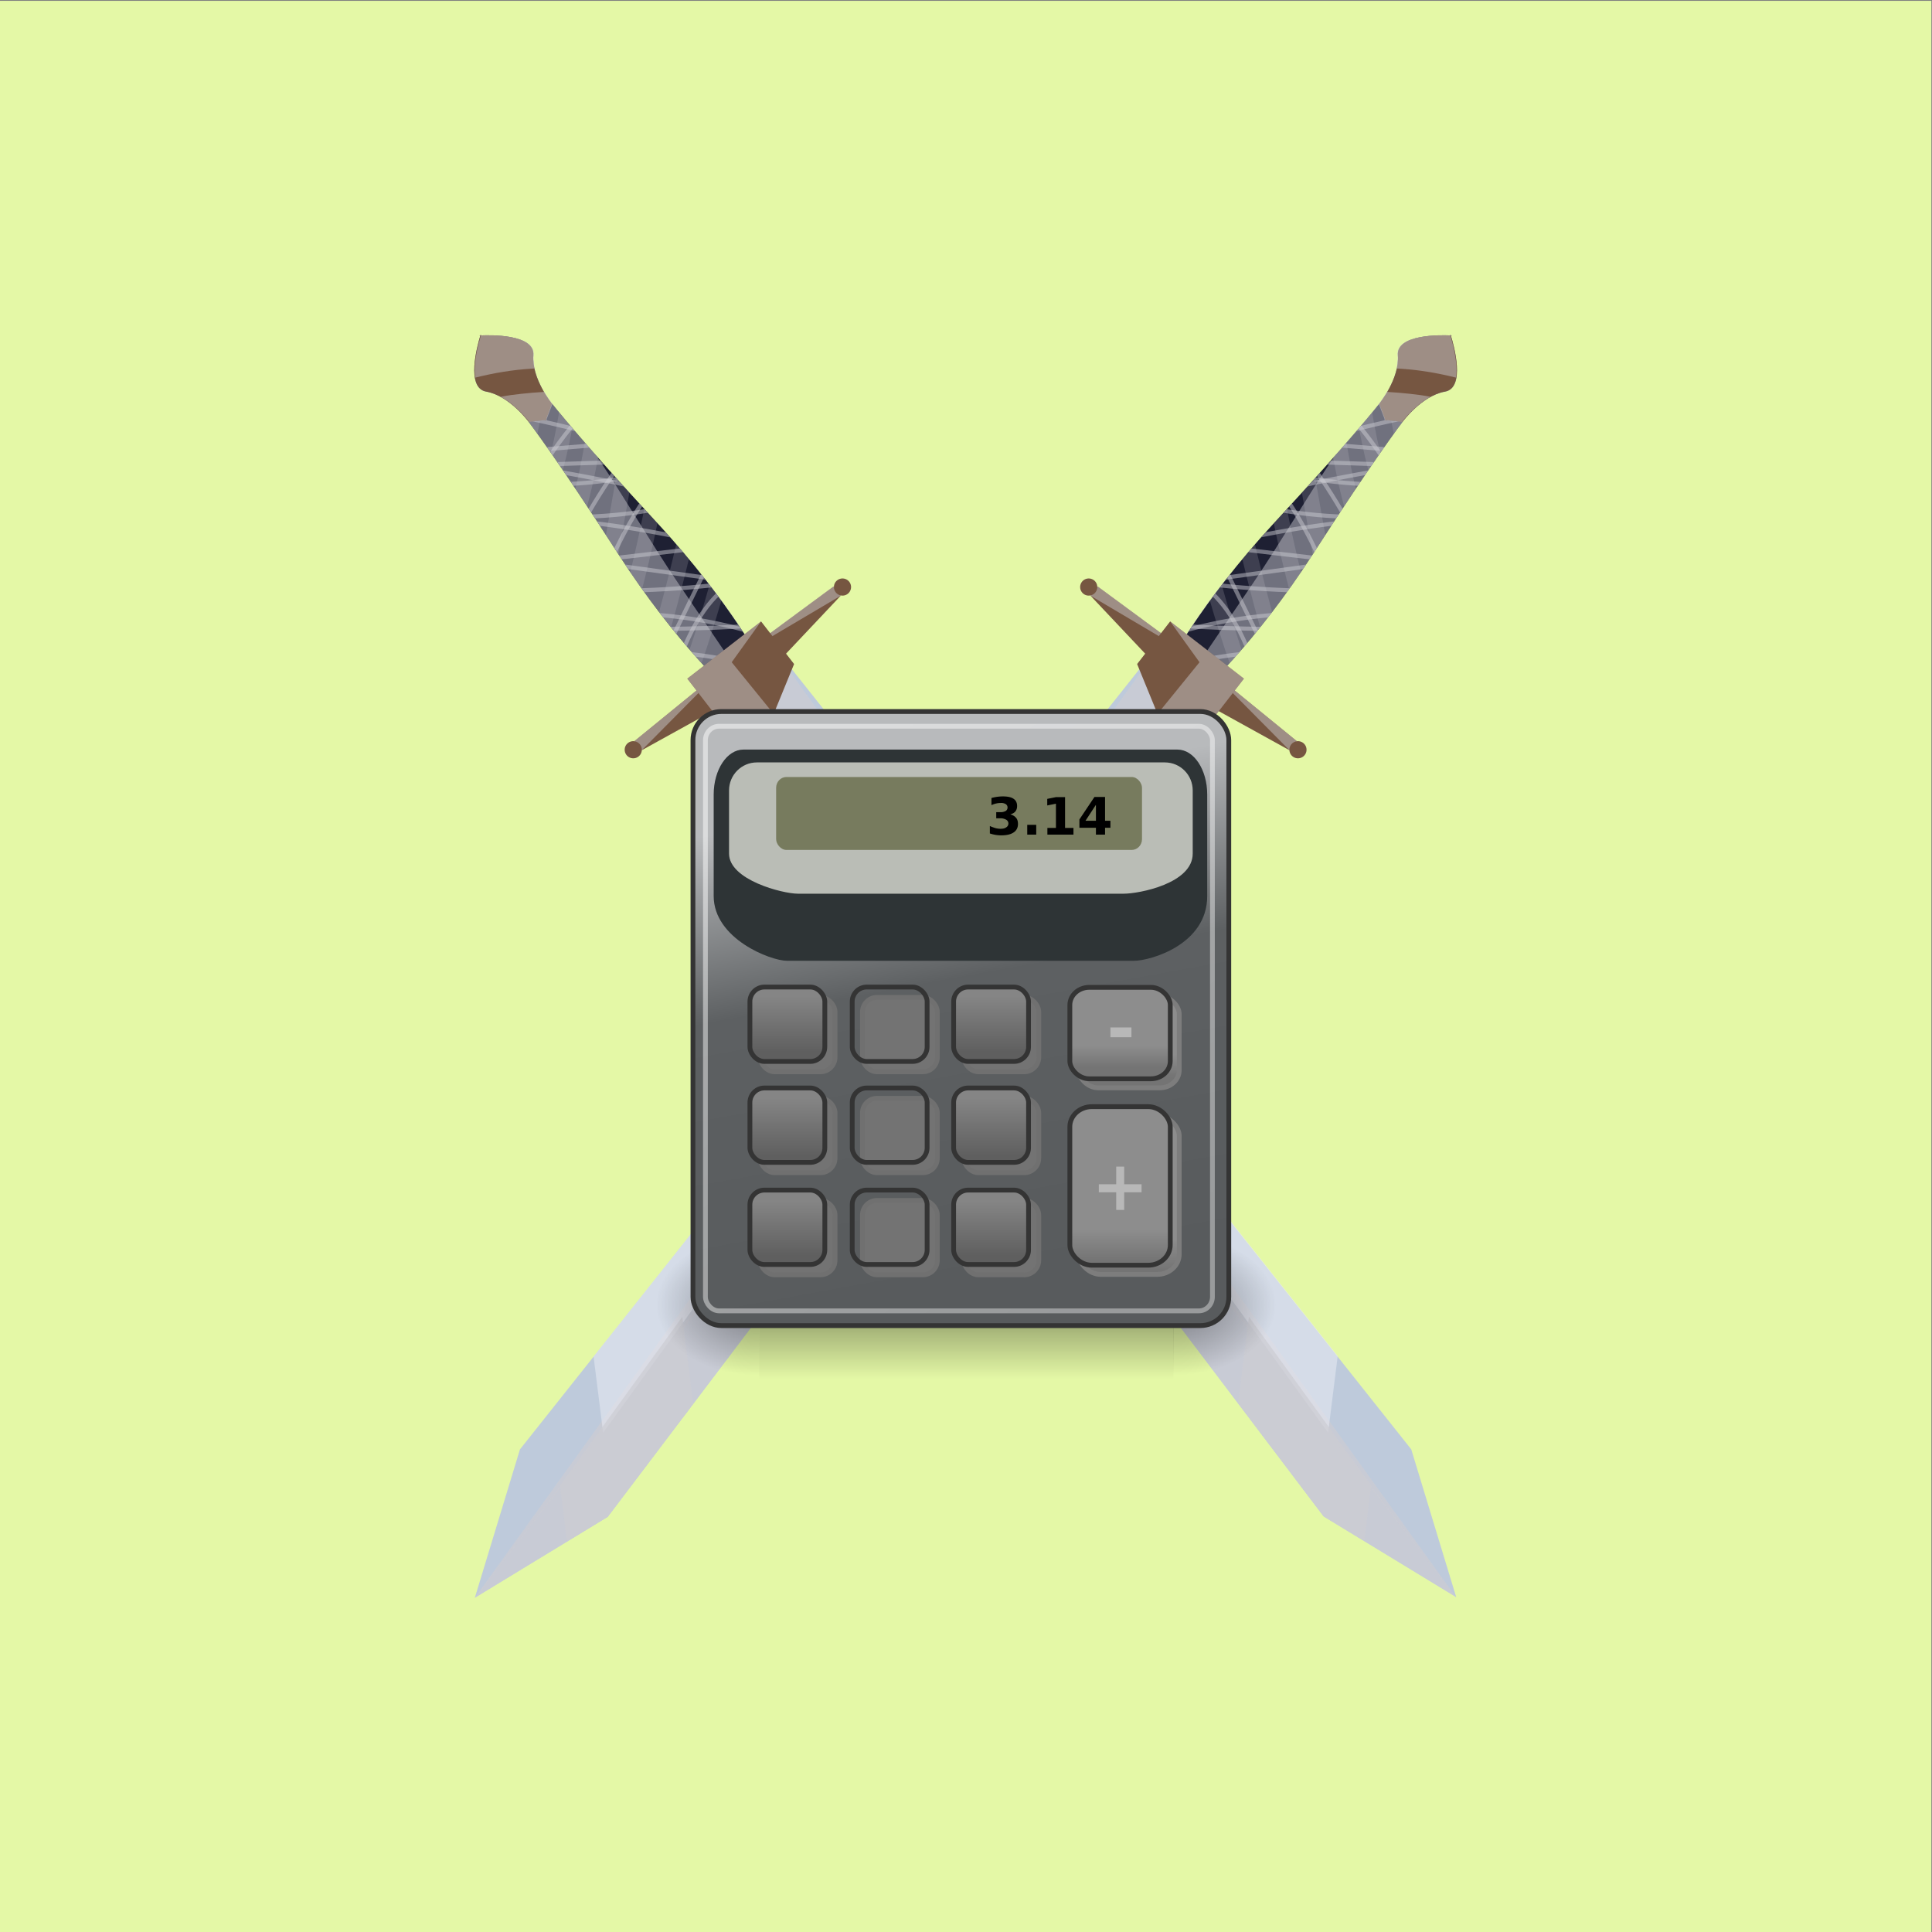 <svg width="400" height="400" xmlns="http://www.w3.org/2000/svg" xmlns:xlink="http://www.w3.org/1999/xlink"><rect width="100%" height="100%" fill="#808080" stroke="none"/><defs><clipPath id="d"><path d="M273.2 282.1l-7.04-23.15 20.66 12.58 95.4 126-10.73 8.31z"/></clipPath><clipPath id="e"><path d="M266.1 408.4h124.2V249.2H266.1z"/></clipPath><clipPath id="f"><path d="M263.5 413.8h122.7V255.6H263.5z"/></clipPath><clipPath id="g"><path d="M307.1 348.5h8v-30.81h-8z"/></clipPath><clipPath id="h"><path d="M283.1 334.7h21.99v-50.11H283.1z"/></clipPath><clipPath id="i"><path d="M279.4 302.7h21.99v-50.11H279.4z"/></clipPath><clipPath id="j"><path d="M0 500h500V0H0z"/></clipPath><clipPath id="k"><path d="M380.6 402.9h13.27v-12.26H380.6z"/></clipPath><clipPath id="l"><path d="M361.8 416h14.9v-10.22h-14.9z"/></clipPath><clipPath id="m"><path d="M373.7 417.8h9.63v-14.21h-9.63z"/></clipPath><clipPath id="n"><path d="M390.4 426c-11.71-12.64-16.88-22.79-16.88-22.79l1.62-1.25 3.49-2.7s8.54 7.52 17.87 22.01c9.32 14.5 13.75 20.28 13.75 20.28l-.39.3-2.87 2.22-.38.3s-4.5-5.73-16.21-18.37"/></clipPath><clipPath id="o"><path d="M383.8 436.1h26.62v-1.5H383.8z"/></clipPath><clipPath id="p"><path d="M359.3 438.7h57.82v-35.82H359.3z"/></clipPath><clipPath id="q"><path d="M387.3 435h29.79v-3.46H387.3z"/></clipPath><clipPath id="r"><path d="M365.9 443.4h48.91v-46.64H365.9z"/></clipPath><clipPath id="s"><path d="M365.9 406.3h29.4v-5.9h-29.4z"/></clipPath><clipPath id="t"><path d="M376.4 457.1h36.19v-59.13H376.4z"/></clipPath><clipPath id="u"><path d="M401.5 457.1h9.01v-32.45h-9.01z"/></clipPath><clipPath id="v"><path d="M372.3 449.5h36.73v-62.29H372.3z"/></clipPath><clipPath id="w"><path d="M373.8 409.5h11.28v-18.88H373.8z"/></clipPath><clipPath id="x"><path d="M0 500h500V0H0z"/></clipPath><clipPath id="y"><path d="M376.5 444.4h33.78v-45.12H376.5z"/></clipPath><clipPath id="z"><path d="M409.3 455.1h9.34v-6.65h-9.34z"/></clipPath><clipPath id="A"><path d="M406.6 446.2h8.04v-4.66h-8.04z"/></clipPath><clipPath id="B"><path d="M372.2 410.6h13.43v-15.51H372.2z"/></clipPath><clipPath id="C"><path d="M302.6 397.6l95.4-126 20.66-12.58-7.04 23.15-98.29 123.8z"/></clipPath><clipPath id="D"><path d="M294.5 408.4h124.2V249.2H294.5z"/></clipPath><clipPath id="E"><path d="M298.7 413.8h122.7V255.6H298.7z"/></clipPath><clipPath id="F"><path d="M369.7 348.5h8v-30.81h-8z"/></clipPath><clipPath id="G"><path d="M379.7 334.7h21.99v-50.11H379.7z"/></clipPath><clipPath id="H"><path d="M383.4 302.7h21.99v-50.11H383.4z"/></clipPath><clipPath id="I"><path d="M0 500h500V0H0z"/></clipPath><clipPath id="J"><path d="M291 402.9h13.27v-12.26H291z"/></clipPath><clipPath id="K"><path d="M308.1 416H323v-10.22h-14.9z"/></clipPath><clipPath id="L"><path d="M301.5 417.8h9.63v-14.21h-9.63z"/></clipPath><clipPath id="M"><path d="M277.8 444.1l-2.87-2.22-.38-.3s4.43-5.78 13.75-20.28 17.87-22.02 17.87-22.02l1.62 1.25 1.87 1.45 1.62 1.26s-5.17 10.15-16.88 22.79-16.21 18.37-16.21 18.37z"/></clipPath><clipPath id="N"><path d="M274.4 436.1h26.62v-1.5H274.4z"/></clipPath><clipPath id="O"><path d="M267.7 438.7h57.82v-35.82H267.7z"/></clipPath><clipPath id="P"><path d="M267.7 435h29.79v-3.46H267.7z"/></clipPath><clipPath id="Q"><path d="M270 443.4h48.91v-46.64H270z"/></clipPath><clipPath id="R"><path d="M289.5 406.3h29.4v-5.9h-29.4z"/></clipPath><clipPath id="S"><path d="M272.3 457.1h36.19v-59.13H272.3z"/></clipPath><clipPath id="T"><path d="M274.3 457.1h9.01v-32.45h-9.01z"/></clipPath><clipPath id="U"><path d="M275.8 449.5h36.73v-62.29H275.8z"/></clipPath><clipPath id="V"><path d="M299.8 409.5h11.28v-18.88H299.8z"/></clipPath><clipPath id="W"><path d="M0 500h500V0H0z"/></clipPath><clipPath id="X"><path d="M274.6 444.4h33.78v-45.12H274.6z"/></clipPath><clipPath id="Y"><path d="M266.1 455.1h9.34v-6.65h-9.34z"/></clipPath><clipPath id="Z"><path d="M270.2 446.2h8.04v-4.66h-8.04z"/></clipPath><clipPath id="aa"><path d="M299.2 410.6h13.43v-15.51H299.2z"/></clipPath><radialGradient id="ad" cx="605.7" cy="486.6" r="117.1" gradientTransform="matrix(-2.774 0 0 1.97 112.8 -872.9)" gradientUnits="userSpaceOnUse" xlink:href="#a"/><linearGradient id="a"><stop offset="0"/><stop stop-opacity="0" offset="1"/></linearGradient><radialGradient id="ac" cx="605.7" cy="486.6" r="117.1" gradientTransform="matrix(2.774 0 0 1.97 -1892 -872.9)" gradientUnits="userSpaceOnUse" xlink:href="#a"/><linearGradient id="ab" x1="302.9" x2="302.9" y1="366.6" y2="609.5" gradientTransform="matrix(2.774 0 0 1.97 -1892 -872.9)" gradientUnits="userSpaceOnUse"><stop stop-opacity="0" offset="0"/><stop offset=".5"/><stop stop-opacity="0" offset="1"/></linearGradient><linearGradient id="c"><stop stop-color="#8d8d8d" offset="0"/><stop stop-color="#747474" offset="1"/></linearGradient><linearGradient id="b"><stop stop-color="#858585" offset="0"/><stop stop-color="#5f5f5f" offset="1"/></linearGradient><linearGradient id="af" x1="14.21" x2="39.06" y1="5.89" y2="40.63" gradientTransform="matrix(1 0 0 1.022 0 -.07)" gradientUnits="userSpaceOnUse"><stop stop-color="#fff" offset="0"/><stop stop-color="#fff" stop-opacity=".79" offset="1"/></linearGradient><linearGradient id="ai" x1="20.09" x2="20.09" y1="22.05" y2="25.85" gradientUnits="userSpaceOnUse" xlink:href="#b"/><linearGradient id="aj" x1="20.09" x2="20.09" y1="29.03" y2="32.96" gradientUnits="userSpaceOnUse" xlink:href="#b"/><linearGradient id="ak" x1="20.09" x2="20.09" y1="36.1" y2="39.81" gradientUnits="userSpaceOnUse" xlink:href="#b"/><linearGradient id="ah" x1="36.36" x2="36.36" y1="38.04" y2="40.16" gradientTransform="matrix(1.103 0 0 1 -4.12 0)" gradientUnits="userSpaceOnUse" xlink:href="#c"/><linearGradient id="am" x1="36.36" x2="36.36" y1="25.41" y2="26.91" gradientTransform="matrix(1.103 0 0 1 -4.12 0)" gradientUnits="userSpaceOnUse" xlink:href="#c"/><linearGradient id="ae" x1="19.76" x2="25.86" y1="8.81" y2="42.56" gradientUnits="userSpaceOnUse"><stop stop-color="#b8babc" offset="0"/><stop stop-color="#5d6062" offset=".37"/><stop stop-color="#585b5d" offset="1"/></linearGradient><linearGradient id="ag" x1="36.36" x2="36.36" y1="38.04" y2="40.16" gradientTransform="matrix(1.103 0 0 1 -3.5 .63)" gradientUnits="userSpaceOnUse" xlink:href="#c"/><linearGradient id="al" x1="36.36" x2="36.36" y1="25.41" y2="26.91" gradientTransform="matrix(1.103 0 0 1 -3.5 .63)" gradientUnits="userSpaceOnUse" xlink:href="#c"/></defs><path fill="#e4f8a6" fill-rule="evenodd" d="M-.03.17h399.9v399.9H-.03z"/><g clip-path="url(#d)" transform="matrix(1.333 0 0 -1.333 -256.5 676)"><path d="M286.8 271.5l95.4 126-10.73 8.31-98.29-123.8-7.04-23.15z" fill="#becadb"/><g clip-path="url(#e)" opacity=".7"><path d="M269.5 249.2l-3.33 9.77 107.5 149.4 16.73-17.12z" fill="#ccccd3"/></g><g clip-path="url(#f)" opacity=".47"><path d="M263.5 255.5l2.64 3.4 114.9 150.6 5.14 4.2z" fill="#ccccd3"/></g><g clip-path="url(#g)" opacity=".5"><path d="M310.1 317.7l-3 23.91 5 6.9 3-23.92z" fill="#ebeef6"/></g><g clip-path="url(#h)" opacity=".5"><path d="M286.1 284.6l-3 23.91 19 26.2 3-23.91z" fill="#ebeef6"/></g><g clip-path="url(#i)" opacity=".7"><path d="M282.4 252.5l-3 23.91 19 26.2 3-23.91z" fill="#ccccd3"/></g></g><g clip-path="url(#j)" transform="matrix(1.333 0 0 -1.333 -256.5 676)"><path d="M392.7 390.6l-15.16 8.38 3.01 3.88 13.27-10.82z" fill="#765641"/><g clip-path="url(#k)" opacity=".47"><path d="M392.7 390.6l-12.15 12.26 13.27-10.82z" fill="#ccccd3"/></g><path d="M395.1 389.9a1.33 1.33 0 1 0-2.1 1.63 1.33 1.33 0 0 0 2.1-1.63M361.8 414.6l11.89-12.6 3.01 3.88-13.78 10.15z" fill="#765641"/><g clip-path="url(#l)" opacity=".47"><path d="M361.8 414.6l14.85-8.78.06.07-13.78 10.15z" fill="#ccccd3"/></g><path d="M360.5 416.8a1.33 1.33 0 1 1 2.1-1.63 1.33 1.33 0 0 1-2.1 1.63" fill="#765641"/><g clip-path="url(#m)" opacity=".47"><path d="M383.3 417.8a102.66 102.66 0 0 1-9.63-14.21c3.18 4.76 6.42 9.48 9.63 14.21" fill="#ccccd3"/></g></g><g clip-path="url(#n)" transform="matrix(1.333 0 0 -1.333 -256.5 676)"><path d="M396.5 421.3c9.32 14.5 13.75 20.28 13.75 20.28l-.39.3-2.86 2.22-.39.3s-4.5-5.73-16.2-18.37c-11.72-12.64-16.89-22.8-16.89-22.8l5.11-3.95s8.54 7.53 17.87 22.02" fill="#1e2033"/><g clip-path="url(#o)" opacity=".49"><path d="M410.4 434.9l-26.6.86" fill="none" stroke="#ccccd3" stroke-miterlimit="10" stroke-width=".63"/></g><g clip-path="url(#p)" opacity=".49"><g clip-path="url(#q)"><path d="M417.1 432.5a72.63 72.63 0 0 0-29.66 2.21" fill="none" stroke="#ccccd3" stroke-miterlimit="10" stroke-width=".63"/></g><path d="M408.3 427c-7.48-.5-15.04.18-22.31 2M404.1 419.6l-20.8 2.43M401.9 415.4c-9.83-.24-19.69.45-29.39 2.08M397.8 409.5c-10.53-.24-21.07.14-31.55 1.17M393.1 404c-11.25-.9-22.56-1-33.82-.33M415.4 436.7l-20.17 1.69" fill="none" stroke="#ccccd3" stroke-miterlimit="10" stroke-width=".63"/></g><g clip-path="url(#r)" opacity=".49"><g clip-path="url(#s)"><path d="M366 400.7a72.6 72.6 0 0 0 29.27 5.26" fill="none" stroke="#ccccd3" stroke-miterlimit="10" stroke-width=".63"/></g><path d="M373.2 408.2a72.29 72.29 0 0 0 22.11 3.63M375.4 416.4l20.74 2.84M376.4 421.1c9.46 2.7 19.18 4.48 28.97 5.33M379 427.8a262.64 262.64 0 0 0 30.84 6.75M382.1 434.3a243.24 243.24 0 0 0 32.66 8.76M368.7 397l19.96 3.4" fill="none" stroke="#ccccd3" stroke-miterlimit="10" stroke-width=".63"/></g><g clip-path="url(#t)" opacity=".18"><g clip-path="url(#u)"><path d="M409.4 425.2c-3.4 7.06-5.7 17.98-6.7 31.83" fill="none" stroke="#ccccd3" stroke-miterlimit="10" stroke-width="2.44"/></g><path d="M403.9 424c-2.29 6.2-3.93 14.52-4.84 24.54M398.6 415.1l-4.2 23.84M395.6 409.8c-2.77 8.86-5.02 19.37-6.7 31.33M391.2 403.6a292.54 292.54 0 0 0-7.8 31.8M386.8 398.4c-3.52 9.07-6.62 19.56-9.25 31.36M411.3 434.1l-4.45 21.97" fill="none" stroke="#ccccd3" stroke-miterlimit="10" stroke-width="2.44"/></g><g clip-path="url(#v)" opacity=".49"><g clip-path="url(#w)"><path d="M373.9 409.2c4.6-2.24 8.32-8.6 10.84-18.52" fill="none" stroke="#ccccd3" stroke-miterlimit="10" stroke-width=".63"/></g><path d="M380.1 415.5c3.24-2.65 5.95-7.6 7.99-14.58M381.3 421.7l7.17-14.66M388.2 434.7c4.06-4.27 7.68-10.34 10.79-18.12M390.8 441.4c4.34-4.6 8.39-10.42 12.1-17.42M395 449.3c4.95-3.7 9.54-8.95 13.73-15.66M372.5 400.3l7.28-12.95" fill="none" stroke="#ccccd3" stroke-miterlimit="10" stroke-width=".63"/></g></g><g clip-path="url(#x)" transform="matrix(1.333 0 0 -1.333 -256.5 676)"><g clip-path="url(#y)" opacity=".47"><path d="M396.5 421.3c9.32 14.5 13.75 20.28 13.75 20.28l-3.64 2.82s-2.03-2.59-6.9-8.1c-4.36-6.48-8.3-13.29-12.62-19.68-3.53-5.22-7.11-10.42-10.62-15.67l2.16-1.67s8.54 7.53 17.87 22.02" fill="#ccccd3"/></g><path d="M417.8 454.9l.09.11-.13.01-.04.12-.08-.11c-1.4.06-8.35.22-8.1-3.07.28-3.66-2.9-7.55-2.9-7.55l.91-2.4-.07-.1h.11l.05-.12.07.1 2.55-.29s2.97 4.06 6.59 4.7c3.25.57 1.36 7.25.95 8.6" fill="#8a97aa"/><path d="M417.8 454.9l.09.11-.13.01-.04.12-.08-.11c-1.4.06-8.35.22-8.1-3.07.28-3.66-2.9-7.55-2.9-7.55l.91-2.4-.07-.1h.11l.05-.12.07.1 2.55-.29s2.97 4.06 6.59 4.7c3.25.57 1.36 7.25.95 8.6" fill="#765641"/><g clip-path="url(#z)" opacity=".47"><path d="M409.3 449.9l.42-.03c3-.17 5.94-.67 8.83-1.39.37 2.25-.55 5.52-.83 6.41l.09.12h-.13l-.03.12-.1-.11c-1.4.06-8.34.22-8.09-3.07a7.11 7.11 0 0 0-.16-2.05" fill="#ccccd3"/></g><g clip-path="url(#A)" opacity=".47"><path d="M414.6 445.5c-1.05.2-2.1.35-3.18.46-1.18.13-2.4.23-3.6.3-.66-1.13-1.26-1.85-1.26-1.85l.92-2.4-.08-.1.12-.01.04-.12.08.1 2.55-.28s1.85 2.52 4.41 3.9" fill="#ccccd3"/></g><path d="M380.5 395.1l5.13 6.62-11.46 8.89-5.13-6.62 3.17-7.75z" fill="#765641"/><g clip-path="url(#B)" opacity=".47"><path d="M380.5 395.1l5.13 6.62-11.46 8.89 4.56-6.34-6.52-8.03z" fill="#ccccd3"/></g></g><g clip-path="url(#C)" transform="matrix(1.333 0 0 -1.333 -256.5 676)"><path d="M398 271.5l-95.4 126 10.73 8.31 98.29-123.8 7.04-23.15z" fill="#becadb"/><g clip-path="url(#D)" opacity=".7"><path d="M415.3 249.2l3.33 9.77-107.5 149.4-16.73-17.12z" fill="#ccccd3"/></g><g clip-path="url(#E)" opacity=".47"><path d="M421.3 255.5l-2.64 3.4-114.9 150.6-5.14 4.2z" fill="#ccccd3"/></g><g clip-path="url(#F)" opacity=".5"><path d="M374.7 317.7l3 23.91-5 6.9-3-23.92z" fill="#ebeef6"/></g><g clip-path="url(#G)" opacity=".5"><path d="M398.7 284.6l3 23.91-19 26.2-3-23.91z" fill="#ebeef6"/></g><g clip-path="url(#H)" opacity=".7"><path d="M402.4 252.5l3 23.91-19 26.2-3-23.91z" fill="#ccccd3"/></g></g><g clip-path="url(#I)" transform="matrix(1.333 0 0 -1.333 -256.5 676)"><path d="M292.1 390.6l15.16 8.38-3.01 3.88-13.27-10.82z" fill="#765641"/><g clip-path="url(#J)" opacity=".47"><path d="M292.1 390.6l12.15 12.26-13.27-10.82z" fill="#ccccd3"/></g><path d="M289.7 389.9a1.33 1.33 0 1 1 2.1 1.63 1.33 1.33 0 0 1-2.1-1.63M323 414.6L311.11 402l-3 3.88 13.77 10.15z" fill="#765641"/><g clip-path="url(#K)" opacity=".47"><path d="M323 414.6l-14.85-8.78-.06.07 13.78 10.15z" fill="#ccccd3"/></g><path d="M324.3 416.8a1.33 1.33 0 1 0-2.1-1.63 1.33 1.33 0 0 0 2.1 1.63" fill="#765641"/><g clip-path="url(#L)" opacity=".47"><path d="M301.5 417.8c5.82-7.35 8.9-12.83 9.63-14.21-3.18 4.76-6.42 9.48-9.63 14.21" fill="#ccccd3"/></g></g><g clip-path="url(#M)" transform="matrix(1.333 0 0 -1.333 -256.5 676)"><path d="M288.3 421.3c-9.32 14.5-13.75 20.28-13.75 20.28l.39.3 2.86 2.22.39.3s4.5-5.73 16.2-18.37c11.72-12.64 16.89-22.8 16.89-22.8l-5.11-3.95s-8.55 7.53-17.87 22.02" fill="#1e2033"/><g clip-path="url(#N)" opacity=".49"><path d="M274.4 434.9l26.6.86" fill="none" stroke="#ccccd3" stroke-miterlimit="10" stroke-width=".63"/></g><g clip-path="url(#O)" opacity=".49"><g clip-path="url(#P)"><path d="M267.7 432.5a72.63 72.63 0 0 1 29.66 2.21" fill="none" stroke="#ccccd3" stroke-miterlimit="10" stroke-width=".63"/></g><path d="M276.5 427c7.48-.5 15.04.18 22.31 2M280.7 419.6l20.8 2.43M282.9 415.4c9.83-.24 19.69.45 29.39 2.08M287 409.5c10.53-.24 21.07.14 31.55 1.17M291.7 404c11.25-.9 22.56-1 33.82-.33M269.4 436.7l20.17 1.69" fill="none" stroke="#ccccd3" stroke-miterlimit="10" stroke-width=".63"/></g><g clip-path="url(#Q)" opacity=".49"><g clip-path="url(#R)"><path d="M318.8 400.7a72.6 72.6 0 0 1-29.27 5.26" fill="none" stroke="#ccccd3" stroke-miterlimit="10" stroke-width=".63"/></g><path d="M311.6 408.2a72.28 72.28 0 0 1-22.11 3.63M309.4 416.4l-20.74 2.84M308.4 421.1a155.14 155.14 0 0 1-28.97 5.33M305.8 427.8a262.64 262.64 0 0 1-30.84 6.75M302.7 434.3a243.24 243.24 0 0 1-32.66 8.76M316.1 397l-19.96 3.4" fill="none" stroke="#ccccd3" stroke-miterlimit="10" stroke-width=".63"/></g><g clip-path="url(#S)" opacity=".18"><g clip-path="url(#T)"><path d="M275.4 425.2c3.4 7.06 5.7 17.98 6.7 31.83" fill="none" stroke="#ccccd3" stroke-miterlimit="10" stroke-width="2.44"/></g><path d="M280.9 424c2.29 6.2 3.93 14.52 4.84 24.54M286.2 415.1l4.2 23.84M289.2 409.8c2.77 8.86 5.02 19.37 6.7 31.33M293.6 403.6a292.77 292.77 0 0 1 7.8 31.8M298 398.4c3.52 9.07 6.62 19.56 9.25 31.36M273.5 434.1l4.45 21.97" fill="none" stroke="#ccccd3" stroke-miterlimit="10" stroke-width="2.44"/></g><g clip-path="url(#U)" opacity=".49"><g clip-path="url(#V)"><path d="M310.9 409.2c-4.6-2.24-8.32-8.6-10.84-18.52" fill="none" stroke="#ccccd3" stroke-miterlimit="10" stroke-width=".63"/></g><path d="M304.7 415.5c-3.24-2.65-5.95-7.6-7.99-14.58M303.5 421.7l-7.17-14.66M296.6 434.7c-4.06-4.27-7.68-10.34-10.79-18.12M294 441.4c-4.34-4.6-8.39-10.42-12.1-17.42M289.8 449.3c-4.95-3.7-9.54-8.95-13.73-15.66M312.3 400.3l-7.28-12.95" fill="none" stroke="#ccccd3" stroke-miterlimit="10" stroke-width=".63"/></g></g><g clip-path="url(#W)" transform="matrix(1.333 0 0 -1.333 -256.5 676)"><g clip-path="url(#X)" opacity=".47"><path d="M288.3 421.3c-9.32 14.5-13.75 20.28-13.75 20.28l3.64 2.82s2.03-2.59 6.9-8.1c4.36-6.48 8.3-13.29 12.62-19.68 3.53-5.22 7.11-10.42 10.62-15.67l-2.16-1.67s-8.54 7.53-17.87 22.02" fill="#ccccd3"/></g><path d="M267 454.9l-.09.11.13.01.04.12.08-.11c1.4.06 8.35.22 8.1-3.07-.28-3.66 2.9-7.55 2.9-7.55l-.91-2.4.08-.1h-.12l-.05-.12-.07.1-2.55-.29s-2.97 4.06-6.59 4.7c-3.24.57-1.36 7.25-.95 8.6" fill="#8a97aa"/><path d="M267 454.9l-.09.11.13.01.04.12.08-.11c1.4.06 8.35.22 8.1-3.07-.28-3.66 2.9-7.55 2.9-7.55l-.91-2.4.08-.1h-.12l-.05-.12-.07.1-2.55-.29s-2.97 4.06-6.59 4.7c-3.24.57-1.36 7.25-.95 8.6" fill="#765641"/><g clip-path="url(#Y)" opacity=".47"><path d="M275.5 449.9l-.42-.03c-3-.17-5.94-.67-8.83-1.39-.37 2.25.55 5.52.83 6.41l-.09.12h.13l.03.12.1-.11c1.4.06 8.34.22 8.09-3.07-.05-.68.01-1.38.16-2.05" fill="#ccccd3"/></g><g clip-path="url(#Z)" opacity=".47"><path d="M270.2 445.5c1.05.2 2.1.35 3.18.46 1.18.13 2.4.23 3.6.3.66-1.13 1.26-1.85 1.26-1.85l-.92-2.4.08-.1-.12-.01-.04-.12-.08.1-2.55-.28s-1.85 2.52-4.41 3.9" fill="#ccccd3"/></g><path d="M304.3 395.1l-5.13 6.62 11.46 8.89 5.13-6.62-3.17-7.75z" fill="#765641"/><g clip-path="url(#aa)" opacity=".47"><path d="M304.3 395.1l-5.13 6.62 11.46 8.89-4.56-6.34 6.52-8.03z" fill="#ccccd3"/></g></g><g stroke-width=".33"><g color="#000"><path fill="url(#ab)" opacity=".4" d="M-1559-150.7h1340v478.4h-1340z" transform="matrix(.064 0 0 .063 256.95 264.79)"/><path d="M-219.6-150.7v478.3c142.9.9 345.4-107.2 345.4-239.2S-33.6-150.7-219.6-150.7z" fill="url(#ac)" opacity=".4" transform="matrix(.064 0 0 .063 256.95 264.79)"/><path d="M-1559-150.7v478.3c-142.9.9-345.4-107.2-345.4-239.2S-1745-150.7-1559-150.7z" fill="url(#ad)" opacity=".4" transform="matrix(.064 0 0 .063 256.95 264.79)"/></g><g color="#000" transform="matrix(3 0 0 3.02 123.94 139.73)"><rect x="6.51" y="2.51" width="36.98" height="42.1" rx="1.96" ry="1.96" display="block" fill="url(#ae)" stroke="#343434"/><path d="M9.98 5.12h29.97C41.08 5.12 42 6.49 42 8.2v6.97c0 3.32-3.92 4.43-5.06 4.43H13c-1.13 0-5.06-1.51-5.06-4.44V8.2c0-1.7.92-3.08 2.05-3.08z" display="block" fill="#2e3436"/><path d="M10.92 6h28.16C40.14 6 41 6.86 41 7.92v4.33C41 14.3 37.3 15 36.24 15H13.75C12.7 15 9 14.06 9 12.25V7.92C9 6.86 9.86 6 10.92 6z" display="block" fill="#babdb6"/><rect x="12.25" y="7" width="25.25" height="5" rx=".71" ry=".74" display="block" fill="#777b5e"/></g><g color="#000" transform="matrix(3 0 0 3.02 123.94 139.73)"><rect x="7.37" y="3.52" width="34.99" height="40.08" rx=".94" ry=".96" display="block" fill="none" opacity=".49" stroke="url(#af)"/><rect x="33.14" y="30.23" width="6.93" height="10.87" rx="1.52" ry="1.38" display="block" fill="url(#ag)" stroke="#7d7d7d"/><rect x="32.52" y="29.6" width="6.93" height="10.87" rx="1.52" ry="1.38" display="block" fill="url(#ah)" stroke="#343434"/></g><g transform="matrix(3 0 0 3.02 126.06 141.87)" fill="#737373" stroke="#707070" color="#000"><rect x="10.44" y="21.4" width="5.17" height="5.1" rx="1" ry="1" display="block"/><rect x="17.5" y="21.4" width="5.17" height="5.1" rx="1" ry="1" display="block"/><rect x="24.5" y="21.4" width="5.17" height="5.1" rx="1" ry="1" display="block"/><rect x="10.44" y="28.32" width="5.17" height="5.1" rx="1" ry="1" display="block"/><rect x="17.5" y="28.32" width="5.17" height="5.1" rx="1" ry="1" display="block"/><rect x="24.5" y="28.32" width="5.17" height="5.1" rx="1" ry="1" display="block"/><rect x="10.44" y="35.32" width="5.17" height="5.1" rx="1" ry="1" display="block"/><rect x="17.5" y="35.32" width="5.17" height="5.1" rx="1" ry="1" display="block"/><rect x="24.5" y="35.32" width="5.17" height="5.1" rx="1" ry="1" display="block"/></g><g fill="url(#ai)" stroke="#343434" color="#000" transform="matrix(3 0 0 3.02 123.94 139.73)"><rect x="10.44" y="21.4" width="5.17" height="5.1" rx="1" ry="1" display="block"/><rect x="17.5" y="21.4" width="5.17" height="5.1" rx="1" ry="1" display="block"/><rect x="24.5" y="21.4" width="5.17" height="5.1" rx="1" ry="1" display="block"/></g><g fill="url(#aj)" stroke="#343434" color="#000" transform="matrix(3 0 0 3.02 123.94 139.73)"><rect x="10.44" y="28.32" width="5.17" height="5.1" rx="1" ry="1" display="block"/><rect x="17.5" y="28.32" width="5.17" height="5.1" rx="1" ry="1" display="block"/><rect x="24.5" y="28.32" width="5.17" height="5.1" rx="1" ry="1" display="block"/></g><g fill="url(#ak)" stroke="#343434" color="#000" transform="matrix(3 0 0 3.02 123.94 139.73)"><rect x="10.44" y="35.32" width="5.17" height="5.1" rx="1" ry="1" display="block"/><rect x="17.5" y="35.32" width="5.17" height="5.1" rx="1" ry="1" display="block"/><rect x="24.5" y="35.32" width="5.17" height="5.1" rx="1" ry="1" display="block"/></g><g transform="matrix(3 0 0 3.02 123.94 139.73)"><rect x="33.14" y="22.04" width="6.93" height="6.27" rx="1.34" ry="1.21" color="#000" display="block" fill="url(#al)" stroke="#7d7d7d"/><rect x="32.52" y="21.42" width="6.93" height="6.27" rx="1.34" ry="1.21" color="#000" display="block" fill="url(#am)" stroke="#343434"/><path d="M28.41 9.56c.17.05.3.12.4.24.09.1.13.25.13.42 0 .25-.1.45-.3.58-.19.13-.47.2-.85.2a2.46 2.46 0 0 1-.79-.13v-.51c.13.06.25.1.37.14.12.03.24.05.36.05.18 0 .31-.03.4-.1a.3.3 0 0 0 .15-.26.3.3 0 0 0-.15-.26.8.8 0 0 0-.42-.1h-.27v-.42h.28a.7.7 0 0 0 .37-.08.27.27 0 0 0 .13-.24c0-.1-.04-.17-.12-.23a.6.6 0 0 0-.34-.08 1.5 1.5 0 0 0-.65.15v-.49a3.02 3.02 0 0 1 .77-.11c.34 0 .59.05.75.16.17.11.25.28.25.5 0 .15-.04.27-.12.37-.08.1-.2.16-.35.2m1.17.72h.62v.67h-.62v-.67m1.4.21h.58V8.83l-.6.12V8.5l.6-.12h.63v2.11h.58v.46h-1.8v-.46m3.34-1.57L33.6 10h.72V8.92m-.1-.55h.73V10h.37v.48h-.37v.47h-.63v-.47h-1.14v-.57l1.03-1.53"/><path d="M36.27 33.71v1.21h1.2v.55h-1.2v1.21h-.55v-1.21h-1.2v-.55h1.2v-1.21h.55M35.32 24.17h1.45v.67h-1.45v-.67" fill="#b8b8b8"/></g></g></svg>